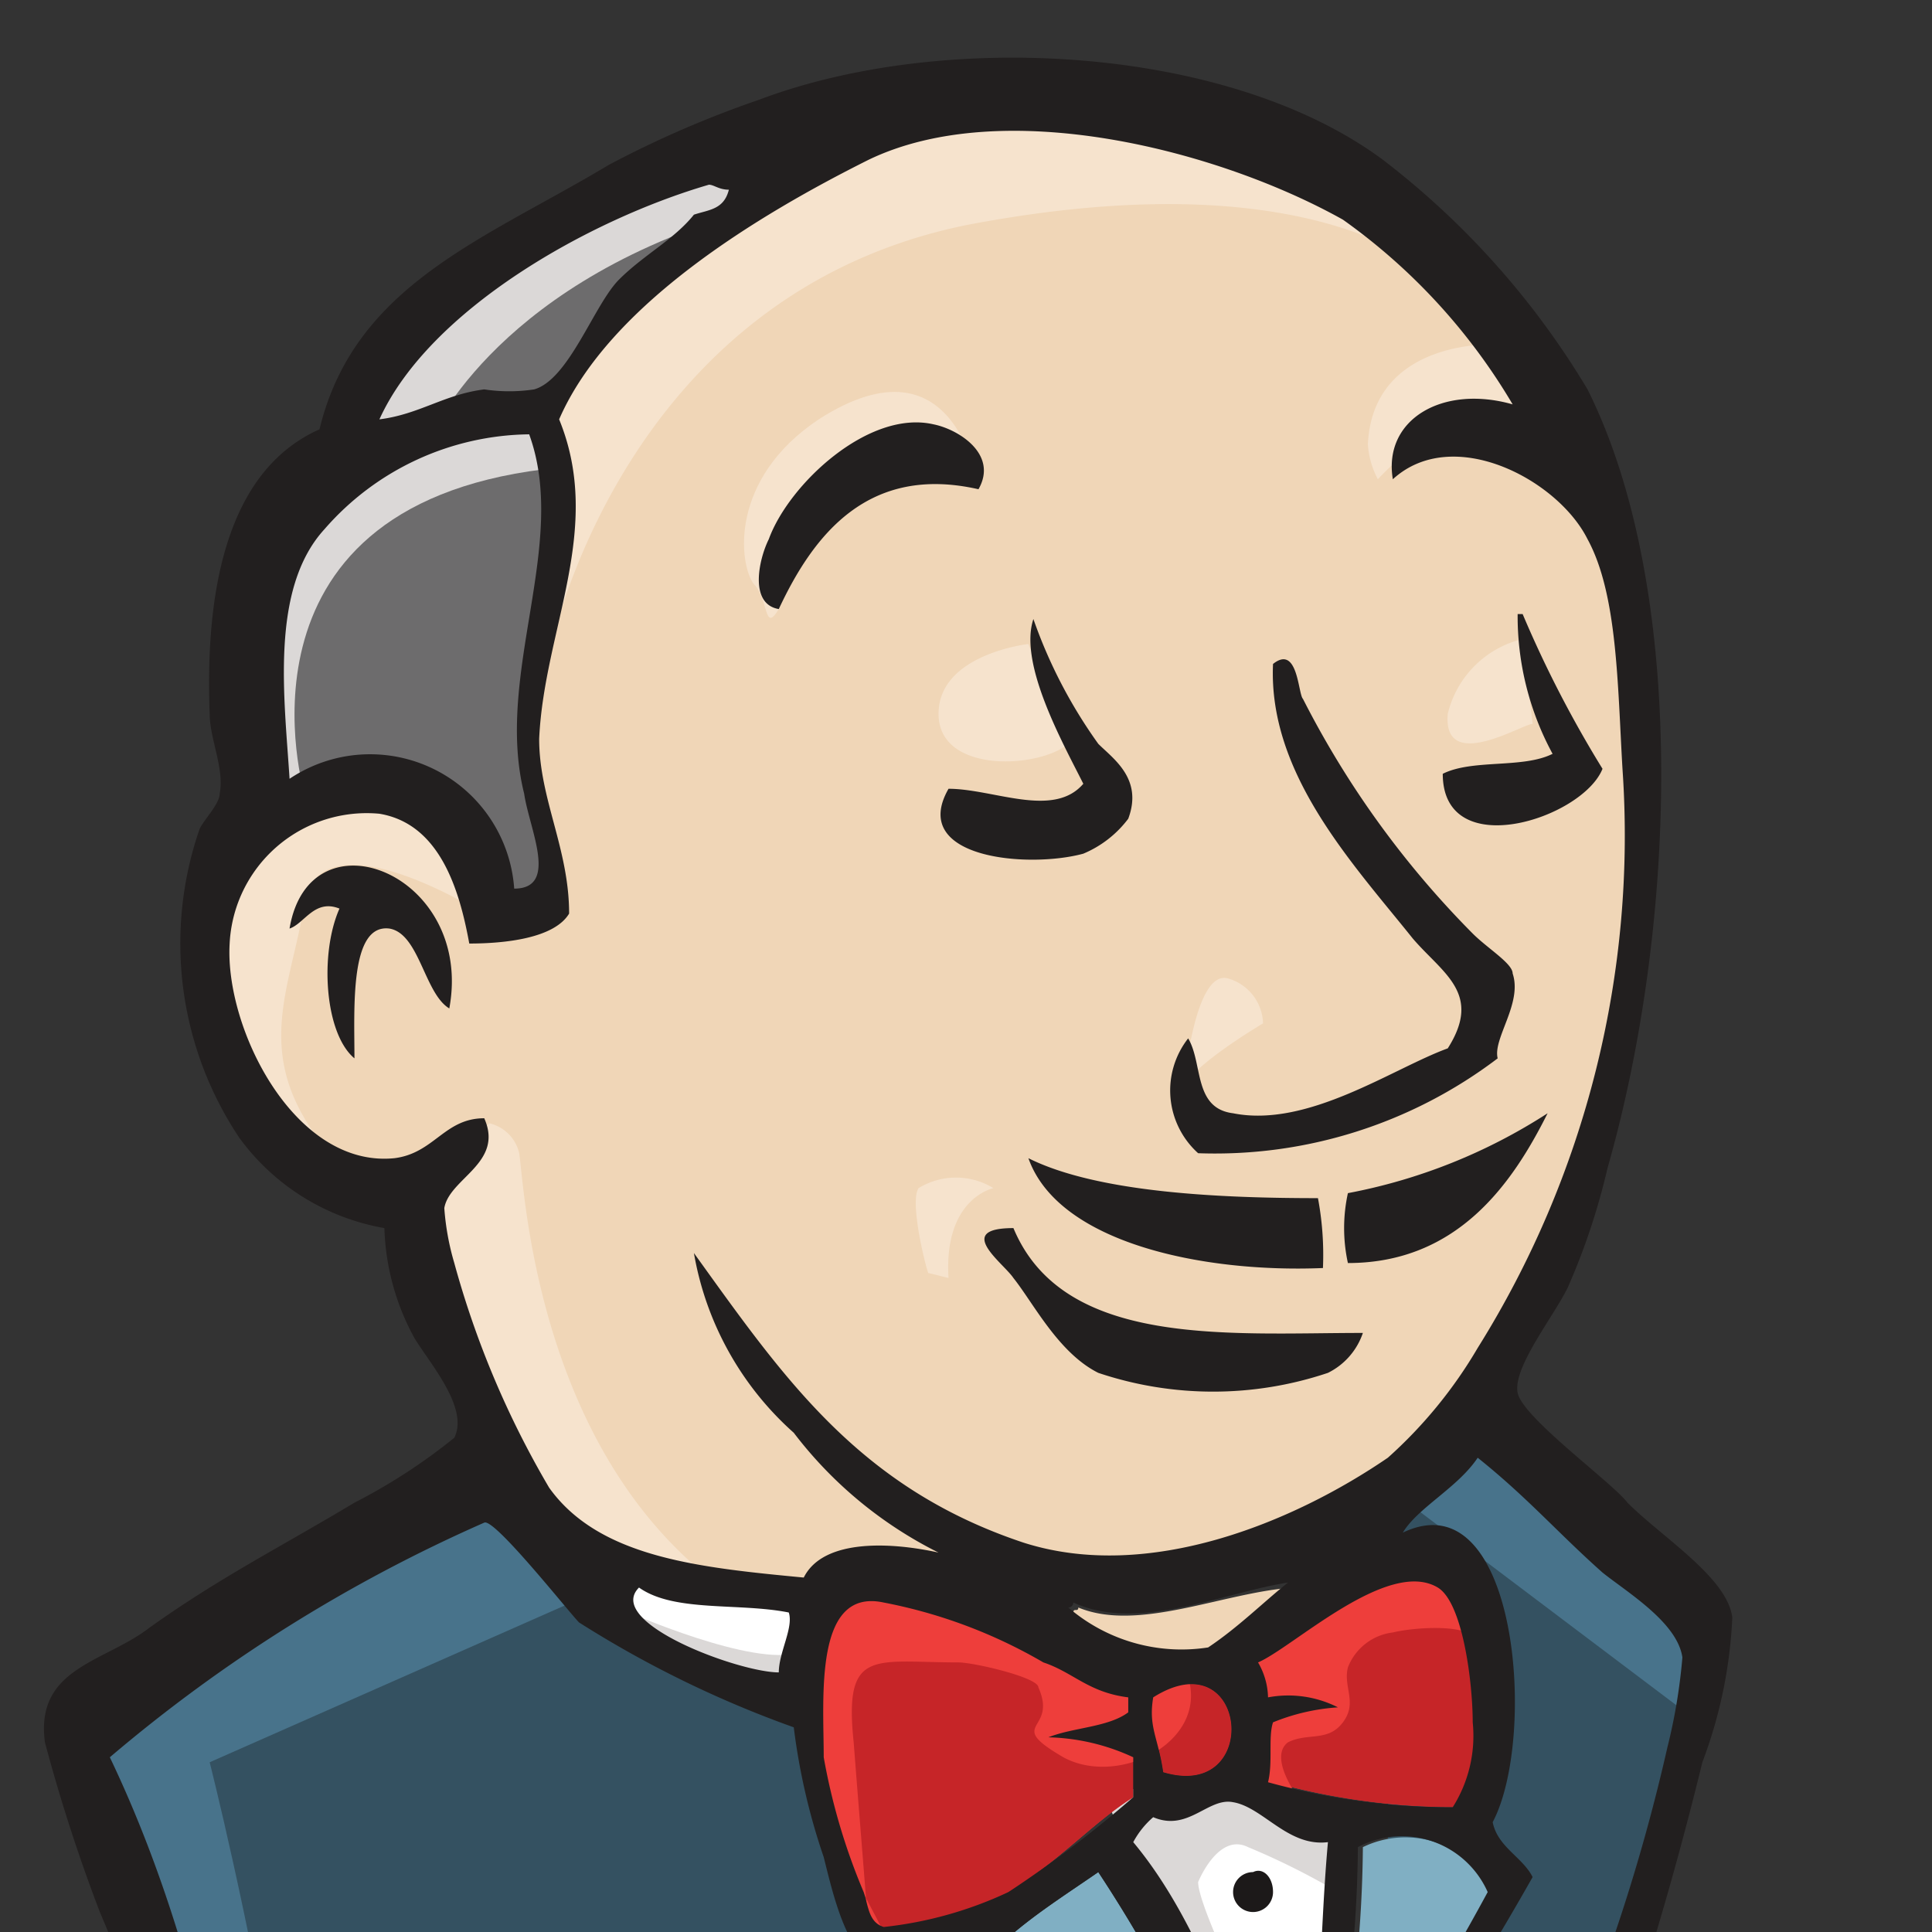 <svg xmlns="http://www.w3.org/2000/svg" xmlns:xlink="http://www.w3.org/1999/xlink" viewBox="0 0 38.7 38.7">
  <rect x="0" y="0" width="38.7" height="38.7" fill="#333333" stroke="none"/>
  <defs>
    <clipPath id="clip-path">
      <path id="Path_35" data-name="Path 35" d="M22.8,18.9H61.5V57.6H22.8Z"/>
    </clipPath>
  </defs>
  <g id="Group_1" data-name="Group 1" transform="translate(-22.8 -18.9)" clip-path="url(#clip-path)">
    <path id="Path_1" data-name="Path 1" d="M50.1,49.7l-3.3.5-4.4.5-2.9.1-2.8-.1-2-.7-1.9-2-1.5-4.2-.3-.9-2-.7-1.1-1.9-.8-2.7.9-2.4,2.1-.7,1.7.8.8,1.8,1-.2.3-.4-.3-1.9-.1-2.4.5-3.3V27l1.5-2.4,2.6-1.9,4.6-2,5.1.7,4.4,3.2,2,3.3,1.3,2.4.3,5.9-1,5.1L53,46l-1.7,2.4" fill="#f0d6b7"/>
    <path id="Path_2" data-name="Path 2" d="M47.4,63.8l-11.7.5v2l1,6.9-.5.6L28,70.9l-.6-1-.8-9.2-1.9-5.5-.4-1.3,6.5-4.5,2-.8,1.8,2.2,1.6,1.4,1.8.6.8.2,1,4.3.7.9,1.9-.7L41.2,60l7.1,3.4-.9.4" fill="#345161"/>
    <path id="Path_3" data-name="Path 3" d="M28,35.3l2.1-.7,1.7.8.8,1.8,1-.2.2-1-.5-1.9.5-4.5-.4-2.5,1.5-1.7,3.2-2.5-.9-1.2L32.7,24l-1.9,1.5-1.1,2.3L28.2,30l-.5,2.6.3,2.7" fill="#6d6c6d"/>
    <path id="Path_4" data-name="Path 4" d="M31.4,27.7s1.2-3,6.1-4.5.2-1.1.2-1.1l-5.3,2-2,2-.9,1.6h1.9m-2.5,7.1s-1.7-5.7,4.8-6.5l-.2-1-4.5,1-1.3,4.3.3,2.8.9-.6" fill="#dbd8d7"/>
    <path id="Path_5" data-name="Path 5" d="M31.5,42.4l1.1-1a.8.8,0,0,1,.6.6c.1.6.3,5.7,3.8,8.5.3.3-2.6-.4-2.6-.4L31.8,46m14.7-5.2s.2-2.5.9-2.3a.964.964,0,0,1,.7.9s-1.7,1-1.6,1.4m6.8-9.1a2.028,2.028,0,0,0-1.5,1.5c-.1,1.2,1.5.2,1.7.2M43.4,31.8s-1.8.2-1.8,1.4,2,1.1,2.6.6M32.3,37.1s-3.1-1.9-3.4-.1-1.1,3.1.5,5l-1.1-.3-1-2.5L27,36.7l1.9-2,2.1.2,1.2,1,.1,1.2M33.8,32s1.4-7.2,8.4-8.6c5.8-1.1,8.8.2,10,1.6,0,0-5.1-6.1-10-4.3-4.9,1.9-8.5,5.3-8.4,7.5a21.126,21.126,0,0,1,0,3.8m18.9-6.2s-2.4-.1-2.5,2a1.727,1.727,0,0,0,.2.7s1.9-2.1,3-1" fill="#f6e3cd"/>
    <path id="Path_6" data-name="Path 6" d="M42.4,28.7s-.4-3.2-3.2-1.4c-1.8,1.2-1.6,2.9-1.3,3.3.3.3.2,1,.5.5.2-.4.2-1.9,1.1-2.3.8-.4,2.3-.9,2.9-.1" fill="#f6e3cd"/>
    <path id="Path_7" data-name="Path 7" d="M34.7,50.8,27,54.2s3.2,12.6,1.6,16.6l-1.1-.4-.1-4.8-2.1-9.1L24.4,54l8-5.4,2.3,2.2m.8,7,1.1,1.3V64H35.3s-.2-3.4-.2-3.8.2-1.9.2-1.9m.2,6.4-3.7.2,1.1.7,2.6.4" fill="#48738b"/>
    <path id="Path_8" data-name="Path 8" d="M48.1,63.9l3-.1.7,7.5-3.1.4-.6-7.8" fill="#345161"/>
    <path id="Path_9" data-name="Path 9" d="M48.9,63.9l4.6-.2s1.9-4.7,1.9-5S57,51.8,57,51.8L53.3,48l-.7-.7-2,2v7.6l-1.7,7" fill="#345161"/>
    <path id="Path_10" data-name="Path 10" d="M50.9,63.3l-2.9.6.4,2.3c1.1.5,2.9-.8,2.9-.8M51,49l5.7,4.3.2-2-4.3-4L51,49" fill="#48738b"/>
    <path id="Path_11" data-name="Path 11" d="M38.4,80l-1.7-6.9L35.9,68l-.1-3.7,7.7-.4h4.8l-.4,8.6.7,6.6-.1,1.2-6.2.5L38.4,80" fill="#fff"/>
    <path id="Path_12" data-name="Path 12" d="M47,63.8s-.4,8.5.8,14.5a15.46,15.46,0,0,1-6,2l6.9-.2.8-.5-1-13.4-.3-2.9" fill="#dbd8d7"/>
    <path id="Path_13" data-name="Path 13" d="M52,70.7l3.2-.9,6-.3.9-2.8-1.6-4.8-1.9-.2-2.6.7-2.5,1.2-1.3-.2-1,.4" fill="#fff"/>
    <path id="Path_14" data-name="Path 14" d="M51.9,69a10.2,10.2,0,0,1,2.5-.9l-.9-4.5,1.1-.4s.7,4.3.7,4.7c0,0,4.6.2,5,.2a6.973,6.973,0,0,0,.7-3.8l.9,2.6.1,1.5-1.3,2-1.5.3-2.5-.1-.8-1.1-2.8.5-.9.3" fill="#dbd8d7"/>
    <path id="Path_15" data-name="Path 15" d="M48.7,63.2l-1.8-4.6L45,56s.4-1.1,1-1.1h1.9l1.8.7-.2,3-.8,4.6" fill="#fff"/>
    <path id="Path_16" data-name="Path 16" d="M49.1,61.7s-2.3-4.4-2.3-5.1c0,0,.4-1,1-.7a14.291,14.291,0,0,1,1.8.9V55.2l-2.8-.6-1.9.2,3.2,7.5.7.1" fill="#dbd8d7"/>
    <path id="Path_17" data-name="Path 17" d="M39.1,50.9l-2.3-.2L34.7,50v.7l1,1.1L39,53.3" fill="#fff"/>
    <path id="Path_18" data-name="Path 18" d="M35.4,51.2s2.5,1.1,3.4.8l.1,1-2.3-.5-1.4-1,.2-.3" fill="#dbd8d7"/>
    <path id="Path_19" data-name="Path 19" d="M52,55.1a13.8,13.8,0,0,1-3.7-.5c.1-.4-.1-.9.1-1.2a4.154,4.154,0,0,1,1.3-.3,2.3,2.3,0,0,0-1.4-.2c0-.3-.2-.5-.2-.7.8-.3,2.6-2.1,3.6-1.5.5.3.7,1.9.7,2.7a5.284,5.284,0,0,1-.4,1.7" fill="#d23933"/>
    <path id="Path_20" data-name="Path 20" d="M52,55.1a13.8,13.8,0,0,1-3.7-.5c.1-.4-.1-.9.1-1.2a4.154,4.154,0,0,1,1.3-.3,2.3,2.3,0,0,0-1.4-.2c0-.3-.2-.5-.2-.7.8-.3,2.6-2.1,3.6-1.5.5.3.7,1.9.7,2.7a5.284,5.284,0,0,1-.4,1.7Z" fill="#c62528"/>
    <path id="Path_21" data-name="Path 21" d="M45.4,52.9v.3c-.4.3-1.1.3-1.6.5a4.256,4.256,0,0,1,1.7.4v.8c-.8.5-1.5,1.3-2.5,1.9-.4.2-2,.9-2.5.7-.3-.1-.3-.4-.4-.7a14.56,14.56,0,0,1-.8-2.7c-.1-1.3-.2-3.4,1.2-3.1a10.138,10.138,0,0,1,3.2,1.2c.6.2.9.6,1.7.7" fill="#d23933"/>
    <path id="Path_22" data-name="Path 22" d="M45.4,52.9v.3c-.4.3-1.1.3-1.6.5a4.256,4.256,0,0,1,1.7.4v.8c-.8.5-1.5,1.3-2.5,1.9-.4.2-2,.9-2.5.7-.3-.1-.3-.4-.4-.7a14.56,14.56,0,0,1-.8-2.7c-.1-1.3-.2-3.4,1.2-3.1a10.138,10.138,0,0,1,3.2,1.2c.6.2.9.6,1.7.7Z" fill="#c62528"/>
    <path id="Path_23" data-name="Path 23" d="M46.1,54.4c-.1-.7-.3-.9-.2-1.5,1.9-1.2,2.2,2.1.2,1.5" fill="#d23933"/>
    <path id="Path_24" data-name="Path 24" d="M46.1,54.4c-.1-.7-.3-.9-.2-1.5C47.8,51.7,48.1,55,46.1,54.4Z" fill="#c62528"/>
    <path id="Path_25" data-name="Path 25" d="M48.8,54.9s-.6-.8-.2-1.1c.4-.2.8,0,1.1-.4s0-.7.1-1.1a1.107,1.107,0,0,1,.9-.7c.4-.1,1.6-.2,1.7.2l-.5-1.5-1-.3-3.1,1.8-.2.9v1.8m-7.4,3.1c-.1-1.3-.2-2.5-.3-3.8-.2-1.9.4-1.6,2.1-1.6.3,0,1.6.3,1.6.5.4.9-.7.7.5,1.4,1.1.6,2.9-.3,2.5-1.6-.2-.3-1.2-.1-1.6-.3-.6-.3-1.3-.7-1.9-1-.8-.4-2.7-1-3.5-.4-2.2,1.5.1,5.2.9,6.8" fill="#ee3e3b"/>
    <path id="Path_26" data-name="Path 26" d="M42.4,28.7c-2.2-.5-3.3.9-4,2.4-.6-.1-.4-1-.2-1.4.4-1.1,2-2.6,3.3-2.3.5.1,1.3.6.9,1.3m10.8,2.5h.1a22.85,22.85,0,0,0,1.6,3.1c-.4,1-3.2,1.9-3.2.1.6-.3,1.6-.1,2.2-.4a5.784,5.784,0,0,1-.7-2.8m-9.7.1a9.858,9.858,0,0,0,1.3,2.5c.3.3.9.7.6,1.5a2.178,2.178,0,0,1-.9.7c-1.1.3-3.5.1-2.7-1.3.9,0,2.1.6,2.7-.1-.4-.8-1.3-2.4-1-3.3m9.3,8.8a9.36,9.36,0,0,1-6,1.9,1.691,1.691,0,0,1-.2-2.3c.3.5.1,1.4.9,1.5,1.5.3,3.2-.9,4.3-1.3.7-1.1-.1-1.5-.7-2.2-1.2-1.5-2.9-3.3-2.8-5.5.5-.4.5.6.6.7a18.692,18.692,0,0,0,3.4,4.7c.3.3.8.6.8.8.2.6-.4,1.3-.3,1.7m-21-1c-.5-.3-.6-1.5-1.2-1.6-.8-.1-.7,1.6-.7,2.6-.6-.5-.7-2.1-.3-3-.5-.2-.7.3-1,.4.4-2.4,3.7-1.1,3.2,1.6m22,2.1c-.7,1.4-1.8,3-4,3a3.268,3.268,0,0,1,0-1.4,11.177,11.177,0,0,0,4-1.6m-10.4.9c1.4.7,3.9.8,5.8.8a6.15,6.15,0,0,1,.1,1.4c-2.4.1-5.3-.5-5.9-2.2m-.3,1.4c1,2.4,4.3,2.1,7,2.1a1.387,1.387,0,0,1-.7.8,7.225,7.225,0,0,1-4.6,0c-.8-.4-1.3-1.4-1.7-1.9-.2-.3-1.2-1,0-1" fill="#221f1f"/>
    <path id="Path_27" data-name="Path 27" d="M52.7,56.8a52.794,52.794,0,0,1-3.5,5.6,25.5,25.5,0,0,0,.9-6.5,1.945,1.945,0,0,1,2.6.9" fill="#80afc3"/>
    <path id="Path_28" data-name="Path 28" d="M58.8,63.7c-1.3.3-2.1,1.5-3.4,1.4a4.323,4.323,0,0,1,3.4-1.4m.5,2a17.745,17.745,0,0,1-3.3.2c.5-.8,2.4-.5,3.3-.2m.4,1.7c-1.2,0-2.6,0-3.7-.1.6-.7,2.9-.2,3.7.1" fill="#221f1f"/>
    <path id="Path_29" data-name="Path 29" d="M50.5,72.1a32.494,32.494,0,0,1,.7,4.5,4.883,4.883,0,0,1-1.9.4c-.1-1.3-.2-3.4-.2-4.7.5,0,1.1-.3,1.4-.2" fill="#dbd8d7"/>
    <path id="Path_30" data-name="Path 30" d="M48.7,50.7A10.1,10.1,0,0,0,47.1,52a3.478,3.478,0,0,1-2.8-.8c0-.1.1,0,.1-.1,1.2.5,2.9-.3,4.3-.4" fill="#f0d6b7"/>
    <path id="Path_31" data-name="Path 31" d="M41.7,59.7c.4-1.6,1.8-2.4,3.1-3.3a28.041,28.041,0,0,1,3,6,33.288,33.288,0,0,1-6.1-2.7" fill="#80afc3"/>
    <path id="Path_32" data-name="Path 32" d="M49.1,72.3a36.954,36.954,0,0,0,.2,4.7,5.33,5.33,0,0,0,1.9-.4c.1-1.6-.5-3.1-.7-4.5-.3-.1-.9.2-1.4.2ZM35.8,65a70.044,70.044,0,0,0,2.9,14.2,19.024,19.024,0,0,0,10.3.2c-.5-2.6-.3-5.8-.6-8.5-.2-2.1-.1-4.2-.4-6.3-3.7-.9-8.7-.3-12.2.4Zm13-.5c0,2.2.1,4.4.3,6.7a14.344,14.344,0,0,0,2.2-.4c-.3-2.1-.2-4.6-.8-6.5a4.954,4.954,0,0,0-1.7.2Zm4.3-.4a5.652,5.652,0,0,0-1.3,0c.2,1.8.6,3.8.8,5.7.6,0,.9-.3,1.4-.4a10.634,10.634,0,0,0-.9-5.3Zm6.6,6.1a2.788,2.788,0,0,0,1.7-3.5,17.188,17.188,0,0,0-1.1-3.8c-.3-.5-1.2-1.2-2-.7-1.2.8-3.3,1-4.1,1.9a27.233,27.233,0,0,1,.7,5.3c1.5.1,3.3-.4,4.5.1a17.635,17.635,0,0,0-2.7.7,7.5,7.5,0,0,0,3,0ZM47.8,62.4a28.041,28.041,0,0,0-3-6c-1.3.9-2.7,1.7-3.1,3.3A33.289,33.289,0,0,0,47.8,62.4ZM50,55.9a25.5,25.5,0,0,1-.9,6.5,52.8,52.8,0,0,0,3.5-5.6A1.882,1.882,0,0,0,50,55.9ZM47.5,55c-.5-.1-.9.6-1.6.3a1.756,1.756,0,0,0-.4.5c1.5,1.8,2.1,4.3,3.2,6.3.6-2,.5-4.1.7-6.3C48.6,55.9,48.1,55.1,47.5,55Zm-1.6-2.1c-.1.6.1.8.2,1.5C48.1,55,47.8,51.7,45.9,52.9Zm-2.2-.7A10.138,10.138,0,0,0,40.5,51c-1.4-.3-1.2,1.9-1.2,3.1a12.543,12.543,0,0,0,.8,2.7c.1.3.1.6.4.7a7.827,7.827,0,0,0,2.5-.7,23.481,23.481,0,0,0,2.5-1.9v-.8a4.256,4.256,0,0,0-1.7-.4c.5-.2,1.2-.2,1.6-.5v-.3c-.8-.1-1.1-.5-1.7-.7Zm-8.1-1.5c-.7.7,2,1.7,2.8,1.7,0-.4.3-.9.2-1.2C37.6,51,36.3,51.2,35.6,50.7Zm8.7.3a.1.1,0,0,1-.1.1,3.478,3.478,0,0,0,2.8.8c.6-.4,1.1-.9,1.6-1.3C47.3,50.8,45.6,51.6,44.3,51Zm8,2.4c0-.8-.2-2.4-.7-2.7-1-.6-2.9,1.2-3.6,1.5a1.445,1.445,0,0,1,.2.7,2.2,2.2,0,0,1,1.4.2,4.154,4.154,0,0,0-1.3.3c-.1.3,0,.8-.1,1.2a13.8,13.8,0,0,0,3.7.5,2.674,2.674,0,0,0,.4-1.7Zm-17.9-2c-.2-.2-1.7-2.1-1.9-2A30.572,30.572,0,0,0,25,54.1c2.2,4.6,3,10.3,3.2,15.8,2.5,1.2,4.6,2.8,8,3-.4-2.7-.7-5.2-1-7.8-.8-.4-2.1,0-2.9-.1,0-1,1.2-.4,1.3-1.1.1-.5-.7-.5-.4-1.3.6.2,1,.7,1.6.9.6-1.3,0-3.6.1-4.8,0-.2.1-1.1.6-1,.4.1,0,2.5,0,3.5a4.785,4.785,0,0,0,.3,2.5c3.2-.4,6.5-.7,10.1-.8a15.031,15.031,0,0,1-2.7-1.2c-.6-.3-2.3-1-2.4-1.5-.3-.8.7-1.3.8-2-1.6.9-2-.9-2.3-2.1a12.908,12.908,0,0,1-.6-2.6,21.515,21.515,0,0,1-4.3-2.1Zm16.5-1.8c2.3-1.1,2.7,4.1,1.8,5.8.1.5.6.7.8,1.1-1.3,2.3-2.7,4.4-4,6.6,1-.6,2.3-.1,3.5-.6.4-.2.7-1.1,1-1.9a37.4,37.4,0,0,0,2.2-6.7,11.271,11.271,0,0,0,.3-1.8c-.1-.7-1.1-1.3-1.6-1.7-.9-.8-1.5-1.5-2.5-2.3-.4.6-1.2,1-1.5,1.5ZM29.3,29.5c-1.1,1.2-.8,3.4-.7,5a2.894,2.894,0,0,1,4.5,2.2c.9,0,.3-1.2.2-1.9-.6-2.4.9-5,.1-7.2a5.514,5.514,0,0,0-4.1,1.9ZM37,22.6c-2.4.7-5.6,2.5-6.6,4.7.8-.1,1.3-.5,2.1-.6a3.352,3.352,0,0,0,1,0c.7-.2,1.2-1.7,1.7-2.2s1.1-.8,1.5-1.3c.3-.1.6-.1.7-.5-.2,0-.3-.1-.4-.1Zm12.7.7c-2.5-1.4-6.8-2.5-9.5-1.2C38,23.2,35,25,34,27.3c.9,2.2-.3,4.2-.4,6.4,0,1.2.6,2.2.6,3.5-.3.5-1.3.6-2,.6-.2-1.1-.6-2.4-1.8-2.6a2.749,2.749,0,0,0-3,2.6c-.1,1.7,1.3,4.5,3.3,4.3.8-.1,1-.8,1.8-.8.4.9-.7,1.2-.8,1.8a5.16,5.16,0,0,0,.2,1.1,18.466,18.466,0,0,0,1.9,4.5c1,1.4,3,1.6,5.1,1.8.4-.8,1.8-.7,2.7-.5a8.3,8.3,0,0,1-2.9-2.4,6.232,6.232,0,0,1-2-3.6c1.8,2.5,3.3,4.7,6.6,5.8,2.5.8,5.4-.4,7.3-1.7a9.162,9.162,0,0,0,1.8-2.2,19.341,19.341,0,0,0,2.9-11.6c-.1-1.7-.1-3.5-.7-4.6-.6-1.2-2.7-2.3-3.9-1.2-.2-1.2,1-1.9,2.4-1.5a12.046,12.046,0,0,0-3.4-3.7Zm4.7,39c2-1,5.7-2.6,6.9,0a16.913,16.913,0,0,1,1.2,3.6c.3,1.4-.4,4.4-1.8,4.9a9.249,9.249,0,0,1-4.4.1,1.794,1.794,0,0,1-.5-.7,7.008,7.008,0,0,0-3,.5c.1.8-.5,1-1,1.1-.4,1.5.8,3.5.5,4.9-.2,1-1.4,1.2-2.3,1.3a7.083,7.083,0,0,0,.1,1.5,2.133,2.133,0,0,1-2,1.3c-2.9.3-7.3.5-10-.5a53.47,53.47,0,0,1-2-6.4c-2.7.3-4.9-1.2-6.9-2.1-.7-.3-1.7-.5-2-1.1a6.856,6.856,0,0,1-.2-2.6,40.659,40.659,0,0,0-1-7.6,32.089,32.089,0,0,0-1.2-3.3,33.82,33.82,0,0,1-1.1-3.4c-.2-1.5,1.2-1.6,2.1-2.3,1.4-1,2.6-1.6,4.1-2.5a11.559,11.559,0,0,0,2-1.3c.3-.6-.5-1.5-.8-2a4.867,4.867,0,0,1-.6-2.2,4.568,4.568,0,0,1-2.9-1.8,7,7,0,0,1-.8-6.2c.1-.2.4-.5.4-.7.1-.5-.2-1.1-.2-1.6-.1-2.6.4-4.9,2.2-5.7.7-2.9,3.3-3.8,5.8-5.3a20.814,20.814,0,0,1,3-1.3c3.7-1.4,9.4-1.1,12.5,1.2a16.36,16.36,0,0,1,4.1,4.6c2,4,1.8,10.7.4,15.6a13.493,13.493,0,0,1-.8,2.4c-.3.6-1.1,1.6-1,2.1s1.9,1.8,2.2,2.2c.7.7,2,1.5,2.1,2.3a9.367,9.367,0,0,1-.6,2.9,70.717,70.717,0,0,1-2.5,8.1Z" fill="#221f1f"/>
    <path id="Path_33" data-name="Path 33" d="M41.2,42.7a1.434,1.434,0,0,1,1.5,0s-1,.2-.9,1.8l-.4-.1c0,.1-.4-1.4-.2-1.7" fill="#f6e3cd"/>
    <path id="Path_34" data-name="Path 34" d="M48.3,56.8a.4.4,0,1,1-.4-.4c.2-.1.4.1.4.4m.5,2a.4.4,0,1,1-.4-.4.43.43,0,0,1,.4.4" fill="#1c1919"/>
  </g>
</svg>
